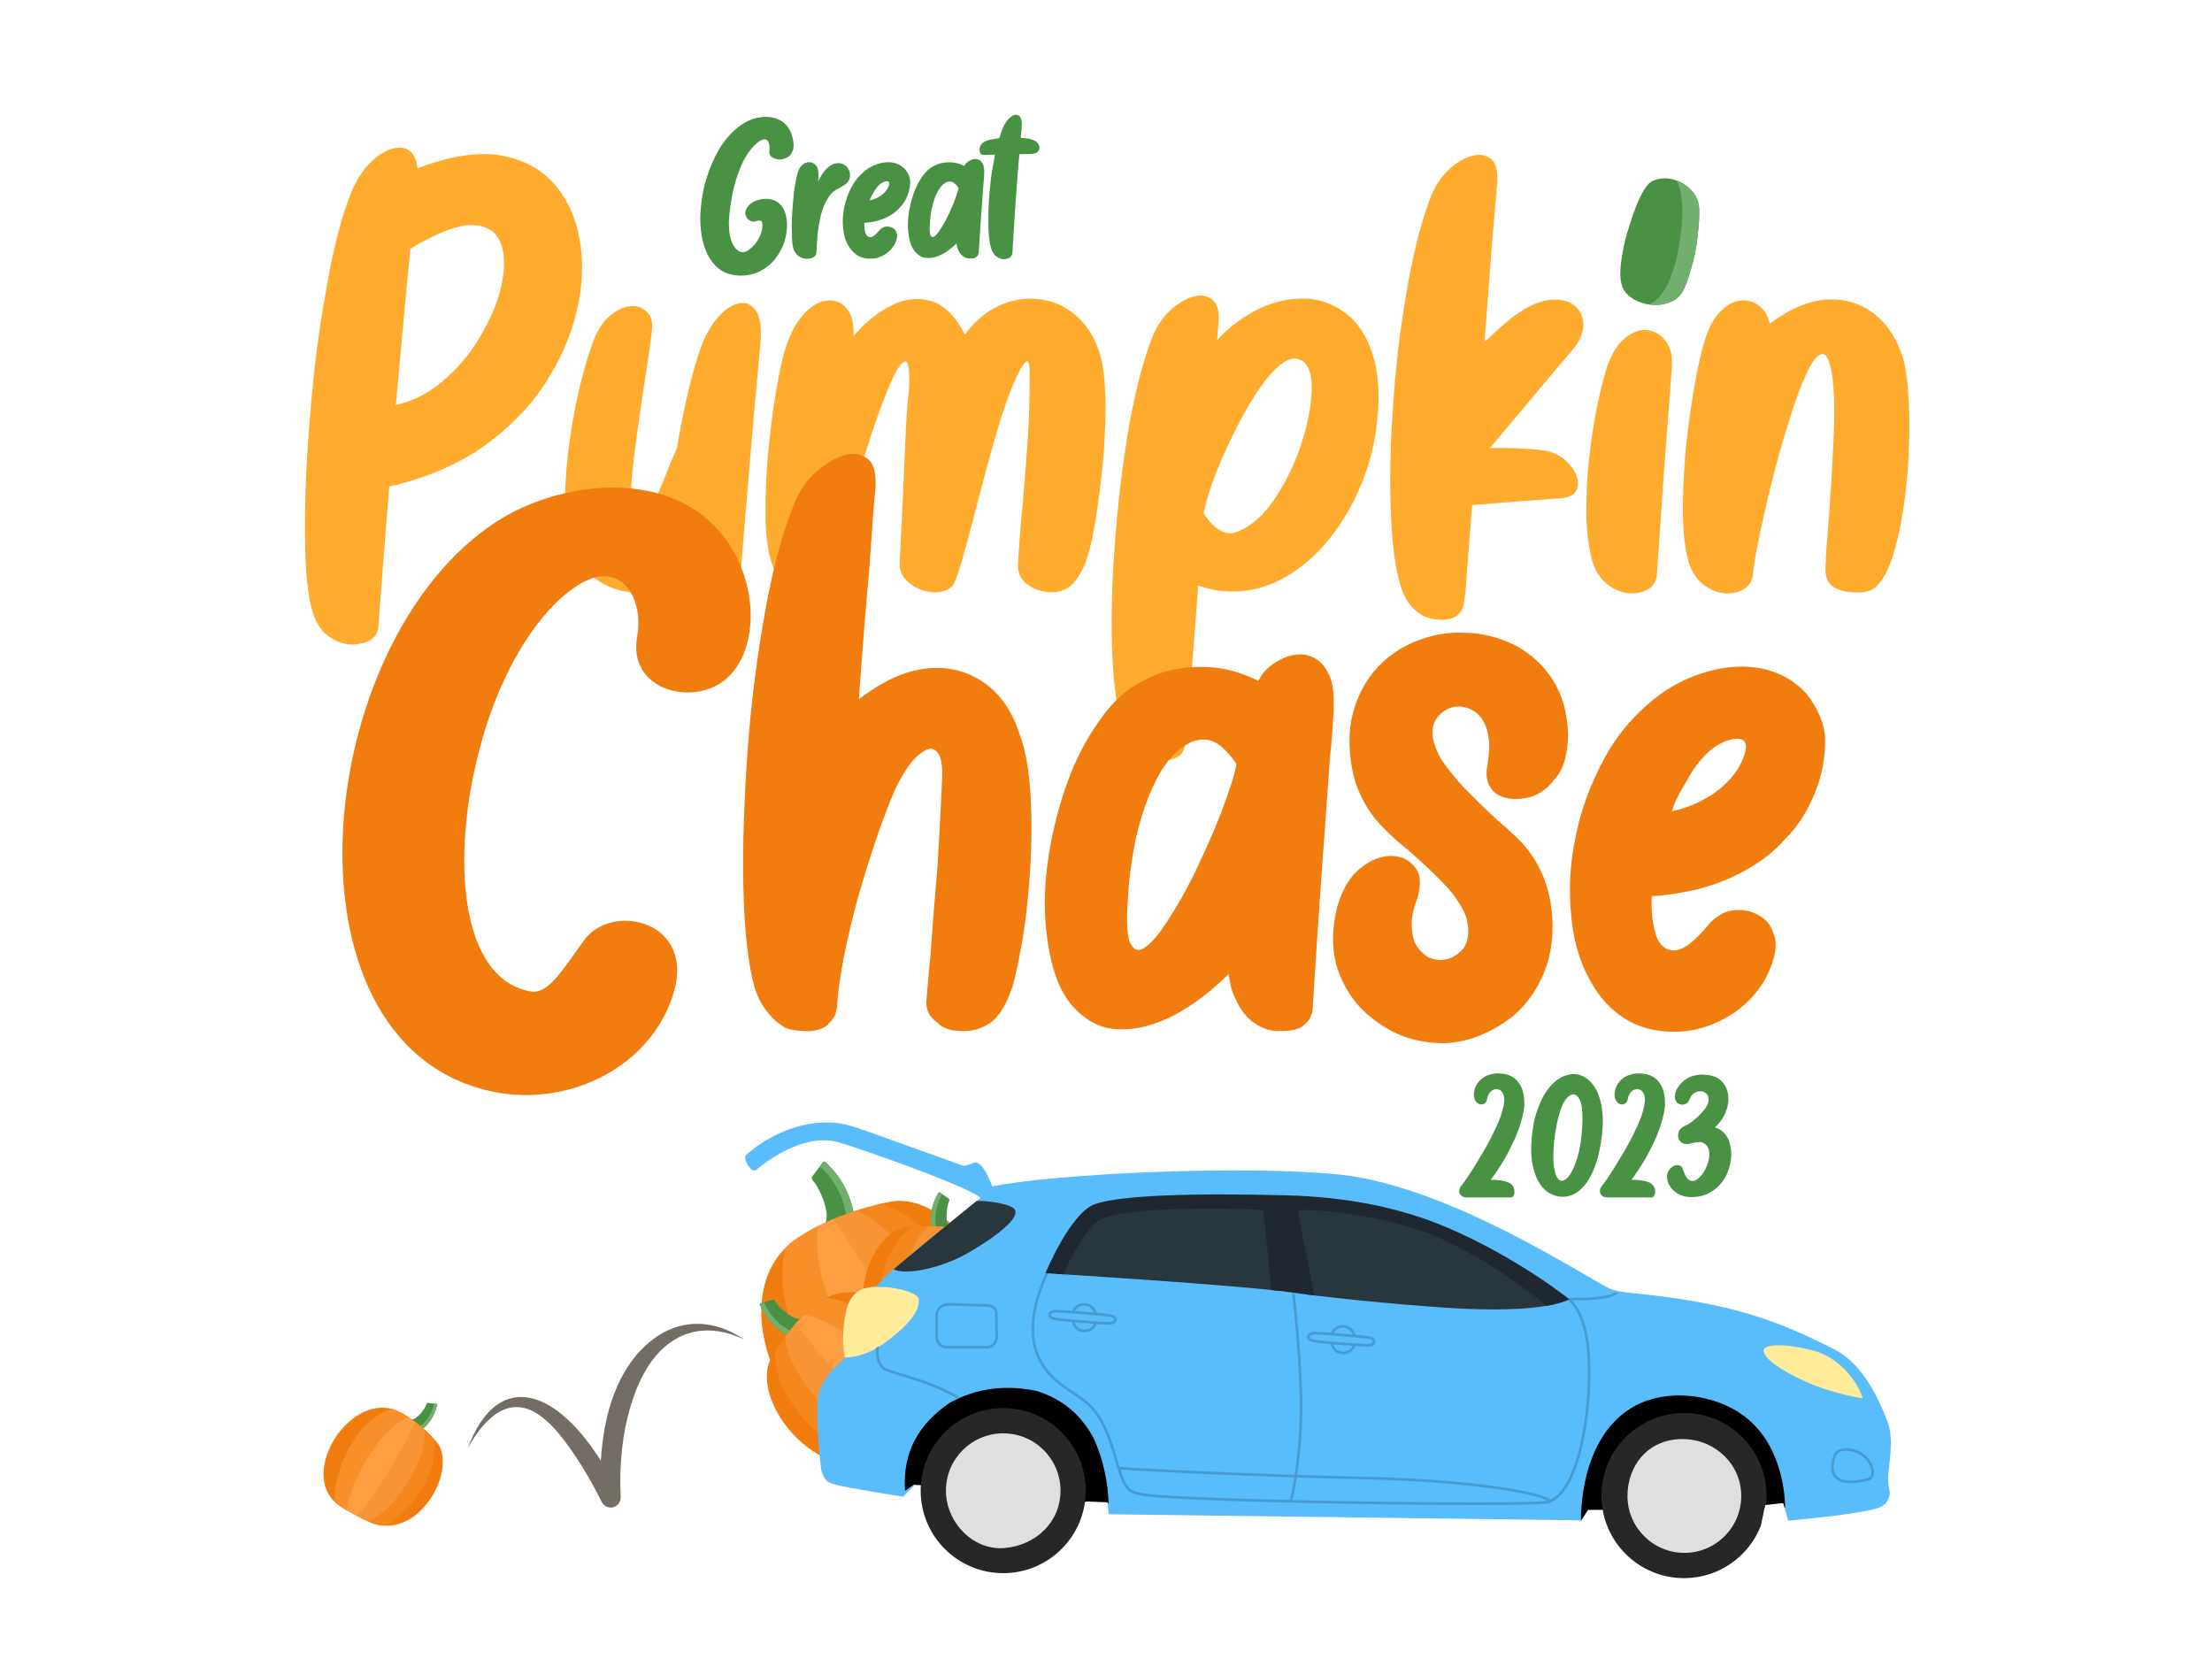 <?xml version="1.0" encoding="UTF-8" standalone="no"?>
<!DOCTYPE svg PUBLIC "-//W3C//DTD SVG 1.1//EN" "http://www.w3.org/Graphics/SVG/1.1/DTD/svg11.dtd">
<svg width="100%" height="100%" viewBox="0 0 2000 1500" version="1.1" xmlns="http://www.w3.org/2000/svg" xmlns:xlink="http://www.w3.org/1999/xlink" xml:space="preserve" xmlns:serif="http://www.serif.com/" style="fill-rule:evenodd;clip-rule:evenodd;stroke-linejoin:round;stroke-miterlimit:1.5;">
    <g transform="matrix(1.188,0,0,1.188,-206.57,-88.845)">
        <g id="Logo">
            <g id="Text" transform="matrix(1.559,0,0,1.559,-912.918,-254.837)">
                <g transform="matrix(1,0,0,1,149.945,64.207)">
                    <g transform="matrix(112.879,0,0,112.879,890,273.297)">
                        <path d="M0.157,0.075C0.19,0.076 0.221,0.07 0.248,0.057C0.274,0.044 0.297,0.026 0.315,0.003C0.333,-0.02 0.347,-0.045 0.356,-0.074C0.361,-0.09 0.365,-0.109 0.366,-0.129C0.368,-0.15 0.366,-0.169 0.361,-0.188C0.356,-0.208 0.347,-0.224 0.334,-0.236C0.32,-0.249 0.301,-0.256 0.277,-0.257C0.257,-0.257 0.239,-0.253 0.223,-0.245C0.206,-0.236 0.195,-0.224 0.188,-0.208C0.185,-0.199 0.185,-0.19 0.189,-0.182C0.192,-0.173 0.198,-0.167 0.206,-0.163C0.214,-0.158 0.223,-0.157 0.231,-0.16C0.243,-0.164 0.25,-0.164 0.255,-0.161C0.259,-0.158 0.261,-0.151 0.26,-0.14C0.26,-0.123 0.254,-0.104 0.243,-0.083C0.231,-0.063 0.217,-0.048 0.201,-0.036C0.185,-0.025 0.17,-0.023 0.157,-0.032C0.144,-0.04 0.133,-0.055 0.125,-0.077C0.118,-0.098 0.115,-0.125 0.115,-0.154C0.116,-0.183 0.12,-0.216 0.126,-0.253C0.132,-0.291 0.142,-0.329 0.155,-0.366C0.167,-0.403 0.184,-0.436 0.205,-0.464C0.214,-0.477 0.225,-0.488 0.235,-0.497C0.246,-0.506 0.255,-0.512 0.264,-0.514C0.273,-0.516 0.28,-0.513 0.285,-0.505C0.29,-0.497 0.292,-0.482 0.29,-0.461C0.289,-0.451 0.293,-0.443 0.302,-0.437C0.312,-0.431 0.322,-0.427 0.335,-0.427C0.348,-0.427 0.359,-0.431 0.371,-0.438C0.382,-0.445 0.389,-0.457 0.394,-0.473C0.397,-0.489 0.395,-0.511 0.386,-0.537C0.377,-0.563 0.361,-0.582 0.34,-0.595C0.318,-0.607 0.293,-0.613 0.264,-0.611C0.225,-0.608 0.189,-0.594 0.157,-0.568C0.124,-0.543 0.096,-0.51 0.072,-0.47C0.049,-0.43 0.03,-0.386 0.016,-0.338C0.002,-0.291 -0.005,-0.243 -0.008,-0.195C-0.01,-0.148 -0.006,-0.104 0.005,-0.064C0.016,-0.024 0.033,0.008 0.059,0.034C0.083,0.059 0.116,0.072 0.157,0.075Z" style="fill:rgb(73,145,67);fill-rule:nonzero;"/>
                    </g>
                    <g transform="matrix(112.879,0,0,112.879,934.534,273.297)">
                        <path d="M0.177,-0.409C0.165,-0.405 0.153,-0.397 0.141,-0.385C0.129,-0.373 0.118,-0.355 0.107,-0.333L0.108,-0.356C0.109,-0.378 0.105,-0.393 0.096,-0.403C0.086,-0.413 0.075,-0.417 0.062,-0.415C0.048,-0.413 0.037,-0.405 0.027,-0.391C0.02,-0.378 0.013,-0.356 0.008,-0.324C0.002,-0.292 -0.001,-0.257 -0.004,-0.219C-0.007,-0.181 -0.008,-0.146 -0.007,-0.113C-0.007,-0.081 -0.005,-0.058 -0.001,-0.043C0.003,-0.029 0.011,-0.018 0.021,-0.01C0.032,-0.002 0.042,0.001 0.054,0.002C0.066,0.003 0.076,0.001 0.084,-0.003C0.093,-0.007 0.098,-0.014 0.099,-0.023C0.1,-0.047 0.102,-0.074 0.104,-0.102C0.107,-0.13 0.112,-0.158 0.118,-0.185C0.125,-0.213 0.135,-0.237 0.148,-0.258C0.156,-0.272 0.165,-0.282 0.172,-0.288C0.179,-0.293 0.188,-0.299 0.197,-0.303C0.204,-0.307 0.211,-0.311 0.219,-0.316C0.232,-0.324 0.24,-0.334 0.243,-0.346C0.246,-0.358 0.245,-0.37 0.24,-0.381C0.235,-0.392 0.228,-0.401 0.216,-0.406C0.206,-0.412 0.192,-0.413 0.177,-0.409Z" style="fill:rgb(73,145,67);fill-rule:nonzero;"/>
                    </g>
                    <g transform="matrix(112.879,0,0,112.879,959.667,273.297)">
                        <path d="M0.188,-0.181C0.207,-0.191 0.223,-0.203 0.237,-0.219C0.252,-0.234 0.263,-0.252 0.271,-0.273C0.279,-0.292 0.282,-0.312 0.282,-0.331C0.282,-0.349 0.274,-0.367 0.261,-0.384C0.25,-0.396 0.238,-0.404 0.224,-0.409C0.205,-0.416 0.184,-0.417 0.162,-0.413C0.132,-0.407 0.107,-0.395 0.085,-0.377C0.063,-0.359 0.044,-0.337 0.03,-0.311C0.015,-0.283 0.003,-0.253 -0.003,-0.221C-0.01,-0.189 -0.011,-0.159 -0.008,-0.129C-0.006,-0.108 -0.001,-0.089 0.005,-0.074C0.012,-0.058 0.02,-0.044 0.029,-0.034C0.047,-0.013 0.069,-0.002 0.094,0.001C0.118,0.004 0.141,-0 0.163,-0.011C0.185,-0.022 0.202,-0.038 0.214,-0.059C0.223,-0.077 0.227,-0.091 0.225,-0.104C0.222,-0.116 0.217,-0.125 0.208,-0.13C0.199,-0.136 0.188,-0.138 0.178,-0.137C0.167,-0.136 0.158,-0.13 0.15,-0.122C0.133,-0.101 0.12,-0.091 0.109,-0.091C0.101,-0.091 0.094,-0.096 0.09,-0.105C0.085,-0.118 0.083,-0.134 0.084,-0.153C0.102,-0.154 0.119,-0.157 0.137,-0.161C0.155,-0.166 0.172,-0.172 0.188,-0.181ZM0.181,-0.333C0.19,-0.333 0.193,-0.328 0.191,-0.319C0.189,-0.311 0.185,-0.301 0.177,-0.291C0.167,-0.279 0.156,-0.27 0.144,-0.264C0.132,-0.257 0.12,-0.253 0.107,-0.25C0.11,-0.261 0.116,-0.272 0.124,-0.285C0.131,-0.298 0.139,-0.309 0.149,-0.318C0.159,-0.327 0.17,-0.332 0.181,-0.333Z" style="fill:rgb(73,145,67);fill-rule:nonzero;"/>
                    </g>
                    <g transform="matrix(112.879,0,0,112.879,991.745,273.297)">
                        <path d="M0.232,-0.399C0.216,-0.407 0.2,-0.412 0.184,-0.414C0.154,-0.417 0.126,-0.413 0.1,-0.399C0.082,-0.39 0.065,-0.375 0.05,-0.353C0.035,-0.332 0.022,-0.307 0.012,-0.278C0.002,-0.249 -0.005,-0.22 -0.009,-0.189C-0.013,-0.159 -0.013,-0.13 -0.009,-0.103C-0.004,-0.067 0.006,-0.042 0.021,-0.026C0.036,-0.01 0.053,-0.001 0.073,-0.001C0.094,-0 0.114,-0.006 0.136,-0.017C0.158,-0.029 0.178,-0.044 0.198,-0.064C0.199,-0.058 0.2,-0.053 0.201,-0.048C0.207,-0.03 0.215,-0.017 0.226,-0.009C0.237,-0.001 0.248,0.002 0.259,0.001C0.268,0.001 0.276,-0 0.282,-0.004C0.289,-0.009 0.293,-0.015 0.294,-0.023C0.3,-0.121 0.307,-0.217 0.314,-0.313C0.316,-0.33 0.317,-0.347 0.318,-0.363C0.319,-0.385 0.317,-0.401 0.31,-0.411C0.304,-0.422 0.295,-0.427 0.285,-0.429C0.275,-0.43 0.265,-0.428 0.255,-0.422C0.245,-0.417 0.237,-0.409 0.232,-0.399ZM0.083,-0.15C0.084,-0.171 0.087,-0.194 0.092,-0.219C0.098,-0.244 0.105,-0.266 0.116,-0.287C0.126,-0.307 0.139,-0.321 0.155,-0.329C0.165,-0.333 0.174,-0.333 0.182,-0.329C0.19,-0.325 0.199,-0.316 0.207,-0.304C0.205,-0.292 0.2,-0.277 0.193,-0.258C0.186,-0.238 0.177,-0.218 0.167,-0.196C0.157,-0.174 0.147,-0.155 0.136,-0.137C0.125,-0.119 0.116,-0.106 0.107,-0.098C0.098,-0.09 0.092,-0.089 0.087,-0.097C0.082,-0.104 0.081,-0.122 0.083,-0.15Z" style="fill:rgb(73,145,67);fill-rule:nonzero;"/>
                    </g>
                    <g transform="matrix(112.879,0,0,112.879,1029.78,273.297)">
                        <path d="M0.068,-0.577C0.06,-0.561 0.053,-0.542 0.046,-0.519C0.021,-0.516 0.001,-0.512 -0.012,-0.507C-0.023,-0.502 -0.03,-0.496 -0.034,-0.489C-0.038,-0.481 -0.04,-0.475 -0.039,-0.467C-0.039,-0.462 -0.037,-0.457 -0.035,-0.453C-0.032,-0.449 -0.028,-0.447 -0.023,-0.447L0.028,-0.448C0.019,-0.402 0.012,-0.364 0.009,-0.333C0.002,-0.275 -0.001,-0.221 -0.001,-0.169C-0.002,-0.117 0.002,-0.076 0.01,-0.046C0.016,-0.027 0.024,-0.014 0.035,-0.007C0.045,0.001 0.057,0.004 0.067,0.004C0.077,0.004 0.085,0.001 0.092,-0.003C0.098,-0.008 0.102,-0.015 0.103,-0.024C0.106,-0.076 0.109,-0.12 0.111,-0.157C0.115,-0.211 0.118,-0.259 0.121,-0.302C0.124,-0.344 0.128,-0.394 0.133,-0.45L0.184,-0.451C0.196,-0.451 0.206,-0.455 0.212,-0.46C0.218,-0.466 0.221,-0.473 0.22,-0.481C0.219,-0.49 0.214,-0.497 0.206,-0.504C0.197,-0.511 0.184,-0.516 0.167,-0.518C0.158,-0.519 0.149,-0.52 0.139,-0.521L0.143,-0.568C0.145,-0.591 0.142,-0.607 0.134,-0.614C0.125,-0.622 0.115,-0.623 0.103,-0.616C0.091,-0.609 0.079,-0.596 0.068,-0.577Z" style="fill:rgb(73,145,67);fill-rule:nonzero;"/>
                    </g>
                </g>
                <g transform="matrix(2.332,0,0,2.332,-1446.99,-1234.56)">
                    <g transform="matrix(36.463,0,0,36.463,1226.25,868)">
                        <path d="M0.232,-0.632C0.199,-0.639 0.167,-0.639 0.138,-0.63C0.113,-0.623 0.093,-0.61 0.078,-0.593C0.063,-0.576 0.053,-0.557 0.049,-0.535C0.045,-0.514 0.047,-0.498 0.053,-0.486C0.059,-0.474 0.066,-0.466 0.077,-0.461C0.086,-0.458 0.096,-0.458 0.105,-0.462C0.114,-0.466 0.12,-0.475 0.123,-0.488C0.126,-0.509 0.134,-0.524 0.145,-0.534C0.156,-0.543 0.168,-0.548 0.181,-0.547C0.193,-0.545 0.204,-0.539 0.211,-0.527C0.22,-0.514 0.223,-0.497 0.221,-0.473C0.217,-0.439 0.206,-0.4 0.187,-0.355C0.167,-0.31 0.144,-0.263 0.118,-0.216C0.091,-0.169 0.065,-0.126 0.04,-0.086C0.015,-0.047 -0.005,-0.017 -0.021,0.004C-0.031,0.014 -0.036,0.024 -0.037,0.035C-0.038,0.046 -0.035,0.055 -0.027,0.063C-0.02,0.071 -0.008,0.075 0.007,0.075C0.091,0.075 0.175,0.075 0.261,0.075C0.267,0.075 0.271,0.072 0.274,0.066C0.278,0.06 0.28,0.053 0.28,0.045C0.281,0.035 0.279,0.025 0.274,0.015C0.27,0.005 0.261,-0.003 0.248,-0.01C0.223,-0.021 0.188,-0.027 0.144,-0.026C0.169,-0.059 0.194,-0.097 0.22,-0.14C0.245,-0.184 0.268,-0.229 0.289,-0.277C0.309,-0.325 0.323,-0.373 0.333,-0.42C0.336,-0.441 0.338,-0.462 0.336,-0.484C0.335,-0.506 0.331,-0.527 0.324,-0.548C0.316,-0.568 0.305,-0.585 0.29,-0.601C0.275,-0.615 0.256,-0.626 0.232,-0.632Z" style="fill:rgb(73,145,67);fill-rule:nonzero;"/>
                    </g>
                    <g transform="matrix(36.463,0,0,36.463,1240.65,868)">
                        <path d="M0.381,-0.236C0.393,-0.311 0.396,-0.375 0.388,-0.428C0.381,-0.482 0.367,-0.525 0.346,-0.558C0.325,-0.59 0.3,-0.612 0.271,-0.624C0.243,-0.635 0.213,-0.636 0.182,-0.626C0.15,-0.616 0.12,-0.596 0.092,-0.564C0.064,-0.533 0.04,-0.491 0.021,-0.438C0,-0.386 -0.012,-0.322 -0.017,-0.248C-0.02,-0.21 -0.019,-0.173 -0.015,-0.138C-0.01,-0.102 -0.001,-0.069 0.011,-0.041C0.023,-0.011 0.04,0.013 0.061,0.032C0.081,0.051 0.106,0.063 0.136,0.069C0.177,0.076 0.213,0.067 0.247,0.044C0.279,0.021 0.307,-0.014 0.33,-0.062C0.353,-0.11 0.37,-0.168 0.381,-0.236ZM0.152,-0.021C0.139,-0.024 0.129,-0.036 0.122,-0.057C0.115,-0.078 0.11,-0.104 0.109,-0.136C0.108,-0.168 0.109,-0.203 0.112,-0.241C0.116,-0.278 0.122,-0.314 0.129,-0.35C0.137,-0.386 0.146,-0.418 0.157,-0.446C0.17,-0.478 0.186,-0.499 0.202,-0.509C0.218,-0.52 0.233,-0.519 0.246,-0.506C0.26,-0.494 0.269,-0.47 0.273,-0.433C0.278,-0.391 0.276,-0.333 0.268,-0.26C0.261,-0.208 0.251,-0.164 0.238,-0.128C0.225,-0.091 0.211,-0.064 0.196,-0.045C0.181,-0.027 0.166,-0.019 0.152,-0.021Z" style="fill:rgb(73,145,67);fill-rule:nonzero;"/>
                    </g>
                    <g transform="matrix(36.463,0,0,36.463,1255.7,868)">
                        <path d="M0.232,-0.632C0.199,-0.639 0.167,-0.639 0.138,-0.63C0.113,-0.623 0.093,-0.61 0.078,-0.593C0.063,-0.576 0.053,-0.557 0.049,-0.535C0.045,-0.514 0.047,-0.498 0.053,-0.486C0.059,-0.474 0.066,-0.466 0.077,-0.461C0.086,-0.458 0.096,-0.458 0.105,-0.462C0.114,-0.466 0.12,-0.475 0.123,-0.488C0.126,-0.509 0.134,-0.524 0.145,-0.534C0.156,-0.543 0.168,-0.548 0.181,-0.547C0.193,-0.545 0.204,-0.539 0.211,-0.527C0.22,-0.514 0.223,-0.497 0.221,-0.473C0.217,-0.439 0.206,-0.4 0.187,-0.355C0.167,-0.31 0.144,-0.263 0.118,-0.216C0.091,-0.169 0.065,-0.126 0.04,-0.086C0.015,-0.047 -0.005,-0.017 -0.021,0.004C-0.031,0.014 -0.036,0.024 -0.037,0.035C-0.038,0.046 -0.035,0.055 -0.027,0.063C-0.02,0.071 -0.008,0.075 0.007,0.075C0.091,0.075 0.175,0.075 0.261,0.075C0.267,0.075 0.271,0.072 0.274,0.066C0.278,0.06 0.28,0.053 0.28,0.045C0.281,0.035 0.279,0.025 0.274,0.015C0.27,0.005 0.261,-0.003 0.248,-0.01C0.223,-0.021 0.188,-0.027 0.144,-0.026C0.169,-0.059 0.194,-0.097 0.22,-0.14C0.245,-0.184 0.268,-0.229 0.289,-0.277C0.309,-0.325 0.323,-0.373 0.333,-0.42C0.336,-0.441 0.338,-0.462 0.336,-0.484C0.335,-0.506 0.331,-0.527 0.324,-0.548C0.316,-0.568 0.305,-0.585 0.29,-0.601C0.275,-0.615 0.256,-0.626 0.232,-0.632Z" style="fill:rgb(73,145,67);fill-rule:nonzero;"/>
                    </g>
                    <g transform="matrix(36.463,0,0,36.463,1269.05,868)">
                        <path d="M0.114,0.073C0.155,0.074 0.192,0.066 0.223,0.05C0.254,0.034 0.28,0.012 0.3,-0.016C0.321,-0.044 0.335,-0.075 0.343,-0.109C0.348,-0.128 0.35,-0.149 0.351,-0.171C0.351,-0.193 0.348,-0.215 0.342,-0.236C0.337,-0.257 0.327,-0.276 0.313,-0.292C0.299,-0.308 0.28,-0.32 0.256,-0.327C0.278,-0.346 0.295,-0.367 0.308,-0.391C0.321,-0.416 0.33,-0.44 0.333,-0.466C0.336,-0.491 0.335,-0.515 0.328,-0.538C0.32,-0.564 0.305,-0.586 0.282,-0.604C0.259,-0.621 0.228,-0.629 0.189,-0.63C0.173,-0.631 0.157,-0.629 0.141,-0.625C0.125,-0.622 0.11,-0.616 0.096,-0.607C0.074,-0.593 0.057,-0.576 0.045,-0.557C0.033,-0.538 0.027,-0.519 0.027,-0.501C0.028,-0.484 0.035,-0.471 0.049,-0.462C0.061,-0.457 0.072,-0.456 0.084,-0.46C0.097,-0.464 0.106,-0.473 0.111,-0.487C0.118,-0.504 0.126,-0.516 0.138,-0.524C0.15,-0.531 0.162,-0.535 0.175,-0.534C0.188,-0.534 0.198,-0.53 0.207,-0.522C0.216,-0.514 0.221,-0.503 0.221,-0.489C0.222,-0.475 0.216,-0.458 0.204,-0.439C0.187,-0.416 0.167,-0.394 0.144,-0.375C0.121,-0.355 0.101,-0.342 0.083,-0.335C0.068,-0.328 0.057,-0.318 0.051,-0.306C0.046,-0.294 0.044,-0.281 0.047,-0.269C0.05,-0.256 0.057,-0.247 0.067,-0.239C0.078,-0.232 0.091,-0.229 0.107,-0.232C0.11,-0.233 0.114,-0.234 0.118,-0.235C0.129,-0.238 0.141,-0.24 0.155,-0.242C0.169,-0.244 0.182,-0.243 0.192,-0.237C0.202,-0.232 0.21,-0.225 0.215,-0.215C0.221,-0.205 0.224,-0.194 0.225,-0.183C0.226,-0.168 0.225,-0.154 0.221,-0.139C0.218,-0.124 0.212,-0.108 0.206,-0.094C0.197,-0.076 0.188,-0.061 0.176,-0.048C0.165,-0.035 0.153,-0.026 0.141,-0.021C0.128,-0.017 0.117,-0.02 0.105,-0.028C0.094,-0.037 0.084,-0.055 0.075,-0.081C0.074,-0.085 0.072,-0.09 0.07,-0.095C0.067,-0.099 0.064,-0.103 0.061,-0.105C0.052,-0.111 0.041,-0.112 0.029,-0.109C0.018,-0.105 0.007,-0.098 -0.002,-0.087C-0.011,-0.077 -0.016,-0.064 -0.018,-0.049C-0.018,-0.027 -0.013,-0.007 -0.001,0.011C0.011,0.029 0.026,0.044 0.047,0.055C0.067,0.066 0.089,0.072 0.114,0.073Z" style="fill:rgb(73,145,67);fill-rule:nonzero;"/>
                    </g>
                </g>
                <g transform="matrix(1.914,0,0,1.914,-507.249,-303.865)">
                    <path d="M719.409,433.603C721.164,433.515 722.568,433.164 723.709,432.462C724.937,431.672 725.639,430.619 725.727,429.127C726.693,416.577 727.57,404.642 728.536,393.321C737.75,391.215 745.648,387.88 752.23,383.317C758.812,378.666 764.166,373.312 768.115,367.257C772.152,361.114 774.872,354.883 776.364,348.477C777.856,342.07 778.119,335.927 777.066,330.311C776.101,324.606 773.819,319.78 770.396,315.918C766.974,312.145 762.41,309.775 756.618,308.81C750.826,307.932 743.893,309.073 735.732,312.145C735.381,309.073 734.152,307.406 732.046,306.967C730.027,306.616 727.658,307.406 725.113,309.424C722.656,311.355 720.549,314.251 718.882,318.112C716.337,324.431 714.231,332.68 712.476,342.86C710.633,353.04 709.229,363.747 708.351,374.98C707.386,386.125 706.947,396.305 707.035,405.432C707.035,414.647 707.737,421.316 709.053,425.617C710.106,428.6 711.598,430.707 713.529,431.847C715.459,433.076 717.39,433.69 719.409,433.603ZM733.889,332.68C740.471,328.731 745.561,326.713 749.247,326.625C752.932,326.625 755.39,327.941 756.706,330.662C757.935,333.382 758.11,336.893 757.32,341.105C756.531,345.317 754.863,349.618 752.318,354.005C749.861,358.481 746.702,362.43 742.928,365.765C739.154,369.188 734.942,371.469 730.203,372.523C731.344,359.71 732.572,346.37 733.889,332.68Z" style="fill:rgb(255,171,45);fill-rule:nonzero;"/>
                    <path d="M791.02,420.263C793.477,420.263 795.759,419.649 797.865,418.508C800.059,417.279 801.99,415.261 803.569,412.453C804.271,414.734 805.412,416.665 806.904,418.245C808.396,419.824 809.976,420.878 811.555,421.404C813.223,422.018 814.715,421.843 815.943,420.965C817.172,420.088 817.874,418.245 818.137,415.612C819.629,396.919 821.296,377.086 823.227,356.287C823.49,352.777 823.139,350.144 822.086,348.564C821.033,346.985 819.717,346.283 817.962,346.546C816.294,346.809 814.451,347.862 812.696,349.793C810.853,351.724 809.273,354.444 807.957,357.955C805.675,364.537 803.657,373.049 801.902,383.492C801.463,384.37 800.849,385.95 799.883,388.231C798.918,390.689 797.865,393.321 796.724,396.042C795.495,398.762 794.355,401.044 793.301,402.712C792.248,404.467 791.371,405.081 790.756,404.467C790.054,403.94 789.791,401.571 789.967,397.358C790.142,392.97 790.669,387.793 791.458,381.737C792.248,375.77 793.126,370.065 793.916,364.8C794.881,358.832 795.408,354.795 795.583,352.865C795.671,350.934 795.144,349.53 794.003,348.564C792.95,347.599 791.546,347.16 789.879,347.336C788.211,347.511 786.544,348.301 784.877,349.705C783.121,351.109 781.717,353.303 780.576,356.199C778.821,360.938 777.329,366.467 776.013,372.786C774.784,379.104 773.907,385.335 773.556,391.391C773.117,397.534 773.292,402.536 774.17,406.573C775.311,410.785 777.505,414.12 780.752,416.577C783.999,419.035 787.422,420.263 791.02,420.263Z" style="fill:rgb(255,171,45);fill-rule:nonzero;"/>
                    <path d="M846.922,354.971L846.922,354.883C847.097,351.724 846.483,349.354 845.079,347.775C843.675,346.195 841.92,345.581 839.814,345.932C837.62,346.283 835.513,347.687 833.495,350.232C831.389,352.777 829.809,356.638 828.58,361.728C827.264,367.784 826.211,374.541 825.421,382.088C824.631,389.636 824.368,396.568 824.543,402.887L824.543,403.063C824.719,406.748 825.158,409.82 825.86,412.189C826.65,414.91 827.966,416.928 829.633,418.245C831.389,419.561 833.144,420.351 835.075,420.527C837.005,420.702 838.673,420.351 839.989,419.561C841.393,418.684 842.183,417.455 842.359,415.875C842.534,413.506 843.148,410.171 844.114,405.783C845.167,401.395 846.483,396.568 847.975,391.391C849.467,386.213 851.047,381.298 852.626,376.647C854.294,371.908 855.786,368.135 857.102,365.326C858.506,362.518 859.559,361.202 860.349,361.465C861.051,361.816 861.314,364.273 861.051,369.012C860.876,370.329 860.612,373.137 860.349,377.525C860.174,381.825 859.91,387.091 859.647,393.321C859.384,399.552 859.033,406.134 858.682,413.067C858.682,414.998 859.559,416.665 861.227,417.982C862.806,419.298 864.737,420 866.843,420.263C868.949,420.439 870.705,420 872.109,418.771C872.723,418.069 873.513,415.875 874.566,412.277C875.619,408.679 876.76,404.379 878.076,399.289C879.831,392.532 881.587,385.862 883.517,379.28C885.448,372.698 887.379,367.52 889.222,363.922C890.275,361.992 890.977,361.202 891.328,361.377C891.679,361.553 891.854,362.518 891.854,364.185C891.854,369.89 891.767,375.419 891.416,380.684C891.065,385.95 890.626,391.303 890.187,396.568C889.66,401.922 889.222,407.451 888.871,413.243C888.783,415.524 889.748,417.279 891.591,418.508C893.434,419.737 895.54,420.351 897.91,420.263C900.191,420.176 902.034,419.21 903.351,417.543C904.755,415.788 905.808,413.769 906.51,411.487C907.212,409.206 907.739,407.099 908.09,405.169C908.792,401.483 909.406,397.183 910.02,392.181C910.635,387.178 910.986,382.176 911.161,376.998C911.337,371.82 911.161,367.169 910.547,362.869C910.02,359.798 909.055,356.902 907.475,354.269C905.984,351.724 903.965,349.618 901.42,348.038C898.963,346.37 895.979,345.581 892.644,345.405C889.397,345.317 886.326,346.019 883.254,347.599C880.27,349.091 877.637,351.46 875.356,354.532C872.899,349.793 870.002,346.985 866.755,346.019C863.421,345.054 859.998,345.405 856.575,347.16C853.065,348.915 849.818,351.548 846.922,354.971Z" style="fill:rgb(255,171,45);fill-rule:nonzero;"/>
                    <path d="M929.415,462.387C930.468,461.861 931.083,460.983 931.346,459.842C931.697,458.702 931.872,457.385 931.96,455.718C932.662,447.381 933.628,435.007 934.856,418.596C936.699,419.21 938.454,419.649 940.297,419.912C945.65,420.527 950.74,419.649 955.479,417.279C959.78,415.086 963.729,412.014 967.151,408.065C970.574,404.028 973.47,399.464 975.752,394.374C978.033,389.197 979.525,384.019 980.227,378.753C981.193,371.82 981.017,365.941 979.789,361.202C978.56,356.463 976.541,352.865 973.821,350.232C970.311,347.16 966.537,345.581 962.5,345.405C958.375,345.23 954.339,346.107 950.389,347.95C946.528,349.881 943.105,352.338 940.209,355.41L939.683,356.024L940.034,351.636C940.297,348.652 939.771,346.722 938.454,345.668C937.226,344.615 935.646,344.352 933.628,344.879C931.697,345.405 929.766,346.546 927.835,348.301C925.905,350.056 924.413,352.25 923.272,354.883C920.99,360.587 919.06,367.871 917.392,376.91C915.813,385.862 914.584,395.34 913.794,405.344C912.916,415.261 912.653,424.651 912.829,433.339C913.092,442.115 913.882,449.048 915.286,454.226C915.9,456.42 916.778,458.087 917.919,459.404C918.972,460.72 920.113,461.685 921.429,462.3C922.57,462.826 923.974,463.177 925.466,463.177C926.958,463.265 928.274,463.002 929.415,462.387ZM961.798,361.553C963.378,363.045 964.08,365.853 963.729,370.065C963.465,374.014 962.5,378.402 960.92,383.141C959.253,387.968 957.147,392.268 954.514,396.217C951.881,400.254 948.898,402.975 945.563,404.554C943.808,405.432 942.14,405.432 940.648,404.642C939.156,403.852 937.664,402.361 936.26,400.167C936.611,398.06 937.401,395.252 938.718,391.654C940.034,388.056 941.701,384.282 943.632,380.333C945.563,376.296 947.581,372.698 949.775,369.363C951.969,366.028 954.075,363.571 956.181,361.992C958.288,360.412 960.131,360.236 961.798,361.553Z" style="fill:rgb(255,171,45);fill-rule:nonzero;"/>
                    <path d="M994.356,318.99C992.075,324.694 990.144,331.978 988.477,340.929C986.809,349.969 985.581,359.447 984.791,369.363C984.001,379.368 983.65,388.758 983.913,397.446C984.089,406.134 984.879,413.155 986.37,418.333C986.985,420.439 987.862,422.194 988.915,423.51C989.969,424.827 991.197,425.792 992.426,426.406C993.654,426.933 994.971,427.196 996.463,427.284C997.955,427.372 999.359,427.108 1000.5,426.494C1001.47,425.88 1002.08,425.09 1002.43,423.949C1002.69,422.808 1002.87,421.404 1003.05,419.824C1003.4,414.647 1004.01,407.451 1004.71,398.06C1012.26,397.446 1019.81,396.832 1027.44,396.305C1029.46,396.13 1030.69,395.428 1031.3,394.374C1031.83,393.234 1031.83,391.917 1031.3,390.513C1030.78,389.109 1029.81,387.793 1028.41,386.564C1027.09,385.335 1025.42,384.633 1023.49,384.194C1019.89,383.668 1015.15,383.405 1009.27,383.492C1015.51,376.121 1022.53,367.608 1030.6,358.13C1032.36,355.848 1033.23,353.742 1033.06,351.636C1032.97,349.618 1032.01,347.95 1030.34,346.809C1028.67,345.668 1026.39,345.405 1023.58,345.844C1020.77,346.37 1017.61,348.038 1014.01,350.934C1012,352.601 1009.98,354.444 1007.87,356.463C1008.57,346.897 1009.27,338.472 1009.8,331.188C1010.42,323.817 1010.86,318.639 1011.12,315.743C1011.29,312.759 1010.77,310.74 1009.54,309.775C1008.22,308.722 1006.64,308.459 1004.71,308.985C1002.69,309.512 1000.76,310.653 998.832,312.408C996.989,314.163 995.41,316.357 994.356,318.99Z" style="fill:rgb(255,171,45);fill-rule:nonzero;"/>
                    <path d="M1038.5,364.8C1037.18,369.627 1036.04,374.98 1035.25,380.772C1034.37,386.652 1033.94,392.444 1033.85,397.973C1033.76,403.589 1034.29,408.328 1035.34,412.189C1036.13,414.91 1037.45,416.928 1039.2,418.245C1040.87,419.561 1042.71,420.351 1044.55,420.527C1046.49,420.702 1048.15,420.351 1049.56,419.561C1050.96,418.684 1051.66,417.455 1051.84,415.875C1052.54,405.608 1053.15,396.656 1053.68,388.933C1054.3,381.298 1054.91,372.523 1055.7,362.43C1055.79,359.798 1055.26,357.604 1053.94,356.024C1052.63,354.357 1051.05,353.567 1049.03,353.391C1047.1,353.303 1045.08,354.181 1043.15,355.936C1041.22,357.779 1039.64,360.675 1038.5,364.8Z" style="fill:rgb(255,171,45);fill-rule:nonzero;"/>
                    <path d="M1107.21,419.298C1109.41,417.631 1111.16,414.296 1112.57,409.206C1113.97,404.203 1114.94,398.411 1115.55,392.005C1116.17,385.599 1116.34,379.456 1116.17,373.663C1115.99,367.959 1115.46,363.483 1114.59,360.412C1112.92,355.322 1110.29,351.46 1106.78,348.915C1103.27,346.37 1099.23,345.317 1094.66,345.668C1090.1,346.107 1085.45,348.126 1080.62,351.812C1080.18,349.705 1079.22,348.213 1077.82,347.16C1076.41,346.107 1074.83,345.668 1072.99,345.932C1071.23,346.107 1069.48,347.16 1067.72,349.003C1066.06,350.758 1064.74,353.567 1063.69,357.253C1062.37,362.079 1061.23,368.135 1060.26,375.155C1059.21,382.264 1058.68,389.197 1058.51,396.042C1058.33,402.799 1058.77,408.24 1059.82,412.189C1060.61,414.91 1061.93,416.928 1063.6,418.245C1065.35,419.561 1067.11,420.351 1069.04,420.527C1070.97,420.702 1072.64,420.351 1073.95,419.561C1075.36,418.684 1076.15,417.455 1076.32,415.875C1076.5,414.032 1076.94,410.961 1077.82,406.748C1078.69,402.536 1079.75,397.797 1081.06,392.532C1082.38,387.266 1083.78,382.176 1085.36,377.174C1086.85,372.259 1088.35,368.135 1089.84,364.888C1091.33,361.553 1092.65,359.798 1093.88,359.534C1095.02,359.271 1095.98,361.114 1096.6,365.239C1097.12,369.275 1097.21,374.98 1096.86,382.176C1096.51,389.46 1096.07,396.568 1095.54,403.414C1095.19,407.538 1094.93,411.136 1094.84,413.945C1094.75,416.314 1095.45,417.982 1096.77,418.859C1098.09,419.737 1099.67,420.176 1101.42,420.263C1104.06,420.527 1105.99,420.176 1107.21,419.298Z" style="fill:rgb(255,171,45);fill-rule:nonzero;"/>
                </g>
                <g transform="matrix(2.377,0,0,2.377,-818.783,-284.052)">
                    <g transform="matrix(179.73,0,0,179.73,708,420)">
                        <path d="M0.431,-0.57C0.369,-0.642 0.249,-0.627 0.178,-0.582C-0.038,-0.444 -0.08,0.029 0.181,0.072C0.269,0.086 0.361,0.035 0.381,-0.051C0.397,-0.127 0.306,-0.145 0.276,-0.102C0.251,-0.067 0.235,-0.041 0.216,-0.044C0.134,-0.058 0.125,-0.197 0.156,-0.317C0.179,-0.409 0.226,-0.484 0.274,-0.511C0.321,-0.537 0.345,-0.491 0.337,-0.449C0.328,-0.396 0.383,-0.375 0.422,-0.391C0.477,-0.413 0.483,-0.51 0.431,-0.57Z" style="fill:rgb(242,125,15);fill-rule:nonzero;"/>
                    </g>
                    <g transform="matrix(179.73,0,0,179.73,790.581,420)">
                        <path d="M0.208,-0.032C0.208,-0.022 0.212,-0.015 0.22,-0.009C0.227,-0.002 0.236,0.001 0.247,0.001C0.259,0.002 0.27,-0.001 0.281,-0.008C0.292,-0.016 0.3,-0.03 0.307,-0.051C0.313,-0.074 0.319,-0.104 0.323,-0.14C0.327,-0.177 0.329,-0.213 0.328,-0.25C0.327,-0.287 0.323,-0.317 0.314,-0.34C0.305,-0.367 0.291,-0.386 0.271,-0.399C0.252,-0.411 0.231,-0.416 0.207,-0.413C0.182,-0.41 0.157,-0.398 0.131,-0.378C0.135,-0.434 0.139,-0.484 0.143,-0.528C0.146,-0.571 0.148,-0.602 0.15,-0.619C0.151,-0.636 0.148,-0.647 0.142,-0.652C0.134,-0.658 0.125,-0.66 0.115,-0.657C0.104,-0.654 0.093,-0.647 0.082,-0.638C0.071,-0.628 0.063,-0.616 0.057,-0.601C0.044,-0.569 0.033,-0.529 0.024,-0.479C0.015,-0.429 0.008,-0.376 0.004,-0.321C-0,-0.265 -0.002,-0.213 -0.001,-0.165C0,-0.116 0.004,-0.077 0.012,-0.048C0.016,-0.036 0.021,-0.027 0.027,-0.02C0.033,-0.012 0.04,-0.007 0.046,-0.003C0.053,-0 0.061,0.001 0.069,0.001C0.077,0.002 0.085,0 0.091,-0.003C0.093,-0.004 0.095,-0.005 0.096,-0.007C0.102,-0.012 0.105,-0.018 0.106,-0.026C0.108,-0.059 0.116,-0.099 0.129,-0.148C0.143,-0.197 0.157,-0.239 0.172,-0.274C0.177,-0.285 0.182,-0.293 0.188,-0.302C0.194,-0.31 0.2,-0.316 0.206,-0.319C0.212,-0.323 0.217,-0.322 0.221,-0.317C0.225,-0.312 0.227,-0.302 0.226,-0.285C0.225,-0.258 0.223,-0.227 0.221,-0.189C0.218,-0.152 0.215,-0.118 0.213,-0.087C0.21,-0.059 0.209,-0.041 0.208,-0.032Z" style="fill:rgb(242,125,15);fill-rule:nonzero;"/>
                    </g>
                    <g transform="matrix(179.73,0,0,179.73,854.469,420)">
                        <path d="M0.232,-0.399C0.216,-0.407 0.2,-0.412 0.184,-0.414C0.154,-0.417 0.126,-0.413 0.1,-0.399C0.082,-0.39 0.065,-0.375 0.05,-0.353C0.035,-0.332 0.022,-0.307 0.012,-0.278C0.002,-0.249 -0.005,-0.22 -0.009,-0.189C-0.013,-0.159 -0.013,-0.13 -0.009,-0.103C-0.004,-0.067 0.006,-0.042 0.021,-0.026C0.036,-0.01 0.053,-0.001 0.073,-0.001C0.094,-0 0.114,-0.006 0.136,-0.017C0.158,-0.029 0.178,-0.044 0.198,-0.064C0.199,-0.058 0.2,-0.053 0.201,-0.048C0.207,-0.03 0.215,-0.017 0.226,-0.009C0.237,-0.001 0.248,0.002 0.259,0.001C0.268,0.001 0.276,-0 0.282,-0.004C0.289,-0.009 0.293,-0.015 0.294,-0.023C0.3,-0.121 0.307,-0.217 0.314,-0.313C0.316,-0.33 0.317,-0.347 0.318,-0.363C0.319,-0.385 0.317,-0.401 0.31,-0.411C0.304,-0.422 0.295,-0.427 0.285,-0.429C0.275,-0.43 0.265,-0.428 0.255,-0.422C0.245,-0.417 0.237,-0.409 0.232,-0.399ZM0.083,-0.15C0.084,-0.171 0.087,-0.194 0.092,-0.219C0.098,-0.244 0.105,-0.266 0.116,-0.287C0.126,-0.307 0.139,-0.321 0.155,-0.329C0.165,-0.333 0.174,-0.333 0.182,-0.329C0.19,-0.325 0.199,-0.316 0.207,-0.304C0.205,-0.292 0.2,-0.277 0.193,-0.258C0.186,-0.238 0.177,-0.218 0.167,-0.196C0.157,-0.174 0.147,-0.155 0.136,-0.137C0.125,-0.119 0.116,-0.106 0.107,-0.098C0.098,-0.09 0.092,-0.089 0.087,-0.097C0.082,-0.104 0.081,-0.122 0.083,-0.15Z" style="fill:rgb(242,125,15);fill-rule:nonzero;"/>
                    </g>
                    <g transform="matrix(179.73,0,0,179.73,915.023,420)">
                        <path d="M-0.015,-0.14C-0.022,-0.11 -0.021,-0.084 -0.011,-0.061C-0.001,-0.037 0.015,-0.019 0.037,-0.005C0.058,0.009 0.082,0.015 0.108,0.015C0.134,0.014 0.16,0.004 0.185,-0.015C0.204,-0.031 0.217,-0.051 0.225,-0.075C0.232,-0.098 0.233,-0.122 0.229,-0.146C0.225,-0.17 0.215,-0.192 0.199,-0.211C0.191,-0.22 0.181,-0.229 0.167,-0.241C0.155,-0.252 0.143,-0.264 0.131,-0.276C0.119,-0.289 0.109,-0.301 0.102,-0.313C0.094,-0.329 0.092,-0.341 0.096,-0.351C0.1,-0.36 0.107,-0.366 0.117,-0.369C0.126,-0.371 0.136,-0.369 0.145,-0.362C0.153,-0.355 0.158,-0.344 0.159,-0.326C0.159,-0.318 0.158,-0.309 0.156,-0.297C0.155,-0.285 0.159,-0.276 0.167,-0.27C0.176,-0.264 0.187,-0.263 0.2,-0.265C0.213,-0.267 0.224,-0.274 0.234,-0.287C0.244,-0.298 0.249,-0.316 0.249,-0.339C0.248,-0.364 0.242,-0.384 0.231,-0.401C0.22,-0.418 0.205,-0.431 0.188,-0.44C0.169,-0.449 0.15,-0.454 0.13,-0.454C0.11,-0.455 0.091,-0.451 0.072,-0.443C0.051,-0.434 0.034,-0.42 0.022,-0.403C0.01,-0.386 0.003,-0.367 0,-0.346C-0.002,-0.325 -0,-0.304 0.006,-0.283C0.013,-0.263 0.024,-0.244 0.041,-0.228C0.048,-0.221 0.057,-0.213 0.067,-0.205C0.083,-0.191 0.098,-0.177 0.112,-0.162C0.118,-0.155 0.124,-0.147 0.128,-0.139C0.133,-0.131 0.135,-0.122 0.135,-0.112C0.135,-0.102 0.131,-0.093 0.124,-0.088C0.117,-0.082 0.11,-0.08 0.101,-0.08C0.094,-0.081 0.087,-0.083 0.082,-0.089C0.076,-0.094 0.072,-0.102 0.071,-0.112C0.069,-0.123 0.071,-0.136 0.077,-0.151C0.081,-0.166 0.081,-0.178 0.074,-0.186C0.068,-0.194 0.059,-0.199 0.047,-0.199C0.036,-0.199 0.024,-0.195 0.012,-0.185C0,-0.176 -0.009,-0.161 -0.015,-0.14Z" style="fill:rgb(242,125,15);fill-rule:nonzero;"/>
                    </g>
                    <g transform="matrix(179.73,0,0,179.73,961.886,420)">
                        <path d="M0.188,-0.181C0.207,-0.191 0.223,-0.203 0.237,-0.219C0.252,-0.234 0.263,-0.252 0.271,-0.273C0.279,-0.292 0.282,-0.312 0.282,-0.331C0.282,-0.349 0.274,-0.367 0.261,-0.384C0.25,-0.396 0.238,-0.404 0.224,-0.409C0.205,-0.416 0.184,-0.417 0.162,-0.413C0.132,-0.407 0.107,-0.395 0.085,-0.377C0.063,-0.359 0.044,-0.337 0.03,-0.311C0.015,-0.283 0.003,-0.253 -0.003,-0.221C-0.01,-0.189 -0.011,-0.159 -0.008,-0.129C-0.006,-0.108 -0.001,-0.089 0.005,-0.074C0.012,-0.058 0.02,-0.044 0.029,-0.034C0.047,-0.013 0.069,-0.002 0.094,0.001C0.118,0.004 0.141,-0 0.163,-0.011C0.185,-0.022 0.202,-0.038 0.214,-0.059C0.223,-0.077 0.227,-0.091 0.225,-0.104C0.222,-0.116 0.217,-0.125 0.208,-0.13C0.199,-0.136 0.188,-0.138 0.178,-0.137C0.167,-0.136 0.158,-0.13 0.15,-0.122C0.133,-0.101 0.12,-0.091 0.109,-0.091C0.101,-0.091 0.094,-0.096 0.09,-0.105C0.085,-0.118 0.083,-0.134 0.084,-0.153C0.102,-0.154 0.119,-0.157 0.137,-0.161C0.155,-0.166 0.172,-0.172 0.188,-0.181ZM0.181,-0.333C0.19,-0.333 0.193,-0.328 0.191,-0.319C0.189,-0.311 0.185,-0.301 0.177,-0.291C0.167,-0.279 0.156,-0.27 0.144,-0.264C0.132,-0.257 0.12,-0.253 0.107,-0.25C0.11,-0.261 0.116,-0.272 0.124,-0.285C0.131,-0.298 0.139,-0.309 0.149,-0.318C0.159,-0.327 0.17,-0.332 0.181,-0.333Z" style="fill:rgb(242,125,15);fill-rule:nonzero;"/>
                    </g>
                </g>
                <g transform="matrix(1.914,0,0,1.914,-507.249,-303.865)">
                    <g transform="matrix(0.891,0,0,0.891,343.251,203.063)">
                        <path d="M806.429,145.442C806.189,146.983 805.695,148.901 805.575,149.381C804.294,153.816 803.323,157.969 800.761,159.841C795.668,163.367 787.248,161.048 785.459,156.505C784.178,153.254 784.959,148.617 786.24,142.803C787.565,138.122 790.653,127.473 794.125,126C799.625,123.667 805.794,127.633 807.067,132C807.671,134.069 807.364,138.277 806.928,141.859C806.822,142.989 806.656,144.183 806.429,145.442Z" style="fill:rgb(73,145,67);"/>
                    </g>
                    <g transform="matrix(0.891,0,0,0.891,343.241,204.227)">
                        <clipPath id="_clip1">
                            <path d="M806.441,144.134C806.202,145.675 805.707,147.593 805.587,148.074C804.306,152.508 803.336,156.661 800.774,158.533C795.68,162.06 787.261,159.74 785.471,155.198C784.19,151.946 784.971,147.309 786.252,141.495C787.577,136.814 790.665,126.165 794.137,124.692C799.637,122.359 805.806,126.325 807.079,130.692C807.683,132.761 807.377,136.97 806.94,140.551C806.834,141.681 806.668,142.876 806.441,144.134Z"/>
                        </clipPath>
                        <g clip-path="url(#_clip1)">
                            <path d="M800.636,124.001C803.253,128.576 802.889,136.568 801.466,144.157C799.963,152.172 797.164,159.7 791,160.797C781.128,172.915 803,168.787 803,168.787L823,141L809,115C809,115 794.592,113.431 800.636,124.001Z" style="fill:rgb(113,175,108);"/>
                        </g>
                    </g>
                    <g transform="matrix(0.891,0,0,0.891,343.251,203.063)">
                        <path d="M806.429,145.442C806.189,146.983 805.695,148.901 805.575,149.381C804.294,153.816 803.323,157.969 800.761,159.841C795.668,163.367 787.248,161.048 785.459,156.505C784.178,153.254 784.959,148.617 786.24,142.803C787.565,138.122 790.653,127.473 794.125,126C799.625,123.667 805.794,127.633 807.067,132C807.671,134.069 807.364,138.277 806.928,141.859C806.822,142.989 806.656,144.183 806.429,145.442Z" style="fill:none;"/>
                    </g>
                </g>
            </g>
            <g id="Car-and-Pumpkins" serif:id="Car and Pumpkins" transform="matrix(0.685,0,0,0.685,365.822,774.974)">
                <g id="Pumpkins">
                    <g id="Pumpkin" transform="matrix(0.584,-0.337,0.337,0.584,179.9,309.693)">
                        <g id="Stem" transform="matrix(1,0,0,1,131.945,10.207)">
                            <g transform="matrix(0.997,0.08,-0.08,0.997,-152.723,-3.683)">
                                <path d="M662.889,331.125C664,320 622.231,339.221 614.031,319.108C629.034,310.686 631.681,265.033 626.745,247.443C625.022,241.302 627.485,240.678 630.051,239.202C634.748,236.5 646.287,231.196 652.367,227.379C657.302,224.281 657.98,227.27 659.397,231.059C670.841,261.665 673.374,290.622 662.889,331.125Z" style="fill:rgb(73,145,67);"/>
                            </g>
                            <clipPath id="_clip2">
                                <path d="M481.466,379.552C483.466,368.552 440.29,384.361 433.73,363.655C449.36,356.463 455.661,311.17 452.152,293.241C450.927,286.981 453.432,286.556 456.108,285.291C461.008,282.975 472.934,278.614 479.301,275.297C484.469,272.604 484.905,275.639 486.013,279.529C494.965,310.954 495.166,340.021 481.466,379.552Z"/>
                            </clipPath>
                            <g clip-path="url(#_clip2)">
                                <path d="M471.622,274.272C480.706,290.428 486.194,334.143 471.134,368.317C454.041,407.102 495,393 495,393L505,265C505,265 462.539,258.117 471.622,274.272Z" style="fill:rgb(113,175,108);"/>
                            </g>
                        </g>
                        <g id="Main-Part" serif:id="Main Part" transform="matrix(1,0,0,1,50.945,60.207)">
                            <g transform="matrix(1,0,0,1,-120.462,-4)">
                                <path d="M563.99,696C387.563,675.66 404.234,325.543 586.569,315.395C631.254,312.908 687.063,320.585 745.219,339.761C860.987,377.932 868.366,675.945 683.68,694C657.804,696.53 595.39,699.62 563.99,696Z" style="fill:rgb(242,125,15);"/>
                            </g>
                            <g>
                                <clipPath id="_clip3">
                                    <path d="M443.529,692C267.101,671.66 283.772,321.543 466.108,311.395C510.792,308.908 566.602,316.585 624.757,335.761C740.525,373.932 747.904,671.945 563.218,690C537.342,692.53 474.928,695.62 443.529,692Z"/>
                                </clipPath>
                                <g clip-path="url(#_clip3)">
                                    <path d="M605,685C563.816,710.504 533,732 533,732L551,283C551,283 582.151,300.531 611,331C708.798,434.288 652.634,655.501 605,685Z" style="fill:rgb(244,136,29);"/>
                                    <path d="M434,693.653C384.207,641.315 337.038,428.283 436,318.552C545.302,197.357 504,310.941 504,310.941L499.304,753C499.304,753 484.146,746.362 434,693.653Z" style="fill:rgb(248,144,41);"/>
                                    <path d="M557,693.653C494.11,764.322 499.304,749 499.304,749L526,292C526,292 550.278,296.675 572.218,324C628.443,394.026 625.525,616.651 557,693.653Z" style="fill:rgb(247,148,53);"/>
                                    <path d="M480,693.653C451.158,656.235 421.776,408.433 504,310.941C575.175,226.551 529.893,310.941 529.893,310.941C529.893,310.941 525.467,279.456 530,310.941C538.154,367.577 542.527,628.192 515.99,693.653C490.491,756.557 495.65,713.957 480,693.653Z" style="fill:rgb(252,158,65);"/>
                                </g>
                            </g>
                        </g>
                    </g>
                    <g id="Pumpkin1" serif:id="Pumpkin" transform="matrix(0.281,0.162,-0.162,0.281,78.486,358.293)">
                        <g id="Stem1" serif:id="Stem" transform="matrix(1,0,0,1,131.945,10.207)">
                            <g transform="matrix(0.997,0.08,-0.08,0.997,-152.723,-3.683)">
                                <path d="M662.889,331.125C664,320 622.231,339.221 614.031,319.108C629.034,310.686 631.681,265.033 626.745,247.443C625.022,241.302 627.485,240.678 630.051,239.202C634.748,236.5 646.287,231.196 652.367,227.379C657.302,224.281 657.98,227.27 659.397,231.059C670.841,261.665 673.374,290.622 662.889,331.125Z" style="fill:rgb(73,145,67);"/>
                            </g>
                            <clipPath id="_clip4">
                                <path d="M481.466,379.552C483.466,368.552 440.29,384.361 433.73,363.655C449.36,356.463 455.661,311.17 452.152,293.241C450.927,286.981 453.432,286.556 456.108,285.291C461.008,282.975 472.934,278.614 479.301,275.297C484.469,272.604 484.905,275.639 486.013,279.529C494.965,310.954 495.166,340.021 481.466,379.552Z"/>
                            </clipPath>
                            <g clip-path="url(#_clip4)">
                                <path d="M471.622,274.272C480.706,290.428 486.194,334.143 471.134,368.317C454.041,407.102 495,393 495,393L505,265C505,265 462.539,258.117 471.622,274.272Z" style="fill:rgb(113,175,108);"/>
                            </g>
                        </g>
                        <g id="Main-Part1" serif:id="Main Part" transform="matrix(1,0,0,1,50.945,60.207)">
                            <g transform="matrix(1,0,0,1,-120.462,-4)">
                                <path d="M563.99,696C387.563,675.66 404.234,325.543 586.569,315.395C631.254,312.908 687.063,320.585 745.219,339.761C860.987,377.932 868.366,675.945 683.68,694C657.804,696.53 595.39,699.62 563.99,696Z" style="fill:rgb(242,125,15);"/>
                            </g>
                            <g>
                                <clipPath id="_clip5">
                                    <path d="M443.529,692C267.101,671.66 283.772,321.543 466.108,311.395C510.792,308.908 566.602,316.585 624.757,335.761C740.525,373.932 747.904,671.945 563.218,690C537.342,692.53 474.928,695.62 443.529,692Z"/>
                                </clipPath>
                                <g clip-path="url(#_clip5)">
                                    <path d="M605,685C563.816,710.504 533,732 533,732L551,283C551,283 582.151,300.531 611,331C708.798,434.288 652.634,655.501 605,685Z" style="fill:rgb(244,136,29);"/>
                                    <path d="M434,693.653C384.207,641.315 337.038,428.283 436,318.552C545.302,197.357 504,310.941 504,310.941L499.304,753C499.304,753 484.146,746.362 434,693.653Z" style="fill:rgb(248,144,41);"/>
                                    <path d="M557,693.653C494.11,764.322 499.304,749 499.304,749L526,292C526,292 550.278,296.675 572.218,324C628.443,394.026 625.525,616.651 557,693.653Z" style="fill:rgb(247,148,53);"/>
                                    <path d="M480,693.653C451.158,656.235 421.776,408.433 504,310.941C575.175,226.551 529.893,310.941 529.893,310.941C529.893,310.941 525.467,279.456 530,310.941C538.154,367.577 542.527,628.192 515.99,693.653C490.491,756.557 495.65,713.957 480,693.653Z" style="fill:rgb(252,158,65);"/>
                                </g>
                            </g>
                        </g>
                    </g>
                    <g id="Pumpkin2" serif:id="Pumpkin" transform="matrix(-0.356,0.312,0.312,0.356,694.467,133.289)">
                        <g id="Stem2" serif:id="Stem" transform="matrix(1,0,0,1,131.945,10.207)">
                            <g transform="matrix(0.997,0.08,-0.08,0.997,-152.723,-3.683)">
                                <path d="M662.889,331.125C664,320 622.231,339.221 614.031,319.108C629.034,310.686 631.681,265.033 626.745,247.443C625.022,241.302 627.485,240.678 630.051,239.202C634.748,236.5 646.287,231.196 652.367,227.379C657.302,224.281 657.98,227.27 659.397,231.059C670.841,261.665 673.374,290.622 662.889,331.125Z" style="fill:rgb(73,145,67);"/>
                            </g>
                            <clipPath id="_clip6">
                                <path d="M481.466,379.552C483.466,368.552 440.29,384.361 433.73,363.655C449.36,356.463 455.661,311.17 452.152,293.241C450.927,286.981 453.432,286.556 456.108,285.291C461.008,282.975 472.934,278.614 479.301,275.297C484.469,272.604 484.905,275.639 486.013,279.529C494.965,310.954 495.166,340.021 481.466,379.552Z"/>
                            </clipPath>
                            <g clip-path="url(#_clip6)">
                                <path d="M471.622,274.272C480.706,290.428 486.194,334.143 471.134,368.317C454.041,407.102 495,393 495,393L505,265C505,265 462.539,258.117 471.622,274.272Z" style="fill:rgb(113,175,108);"/>
                            </g>
                        </g>
                        <g id="Main-Part2" serif:id="Main Part" transform="matrix(1,0,0,1,50.945,60.207)">
                            <g transform="matrix(1,0,0,1,-120.462,-4)">
                                <path d="M563.99,696C387.563,675.66 404.234,325.543 586.569,315.395C631.254,312.908 687.063,320.585 745.219,339.761C860.987,377.932 868.366,675.945 683.68,694C657.804,696.53 595.39,699.62 563.99,696Z" style="fill:rgb(242,125,15);"/>
                            </g>
                            <g>
                                <clipPath id="_clip7">
                                    <path d="M443.529,692C267.101,671.66 283.772,321.543 466.108,311.395C510.792,308.908 566.602,316.585 624.757,335.761C740.525,373.932 747.904,671.945 563.218,690C537.342,692.53 474.928,695.62 443.529,692Z"/>
                                </clipPath>
                                <g clip-path="url(#_clip7)">
                                    <path d="M605,685C563.816,710.504 533,732 533,732L551,283C551,283 582.151,300.531 611,331C708.798,434.288 652.634,655.501 605,685Z" style="fill:rgb(244,136,29);"/>
                                    <path d="M434,693.653C384.207,641.315 337.038,428.283 436,318.552C545.302,197.357 504,310.941 504,310.941L499.304,753C499.304,753 484.146,746.362 434,693.653Z" style="fill:rgb(248,144,41);"/>
                                    <path d="M557,693.653C494.11,764.322 499.304,749 499.304,749L526,292C526,292 550.278,296.675 572.218,324C628.443,394.026 625.525,616.651 557,693.653Z" style="fill:rgb(247,148,53);"/>
                                    <path d="M480,693.653C451.158,656.235 421.776,408.433 504,310.941C575.175,226.551 529.893,310.941 529.893,310.941C529.893,310.941 525.467,279.456 530,310.941C538.154,367.577 542.527,628.192 515.99,693.653C490.491,756.557 495.65,713.957 480,693.653Z" style="fill:rgb(252,158,65);"/>
                                </g>
                            </g>
                        </g>
                    </g>
                    <g id="Pumpkin3" serif:id="Pumpkin" transform="matrix(-0.403,-0.092,-0.09,0.395,1036.94,246.643)">
                        <g id="Stem3" serif:id="Stem" transform="matrix(1,0,0,1,131.945,10.207)">
                            <g transform="matrix(0.997,0.08,-0.08,0.997,-152.723,-3.683)">
                                <path d="M662.889,331.125C664,320 622.231,339.221 614.031,319.108C629.034,310.686 631.681,265.033 626.745,247.443C625.022,241.302 627.485,240.678 630.051,239.202C634.748,236.5 646.287,231.196 652.367,227.379C657.302,224.281 657.98,227.27 659.397,231.059C670.841,261.665 673.374,290.622 662.889,331.125Z" style="fill:rgb(73,145,67);"/>
                            </g>
                            <clipPath id="_clip8">
                                <path d="M481.466,379.552C483.466,368.552 440.29,384.361 433.73,363.655C449.36,356.463 455.661,311.17 452.152,293.241C450.927,286.981 453.432,286.556 456.108,285.291C461.008,282.975 472.934,278.614 479.301,275.297C484.469,272.604 484.905,275.639 486.013,279.529C494.965,310.954 495.166,340.021 481.466,379.552Z"/>
                            </clipPath>
                            <g clip-path="url(#_clip8)">
                                <path d="M471.622,274.272C480.706,290.428 486.194,334.143 471.134,368.317C454.041,407.102 495,393 495,393L505,265C505,265 462.539,258.117 471.622,274.272Z" style="fill:rgb(113,175,108);"/>
                            </g>
                        </g>
                        <g id="Main-Part3" serif:id="Main Part" transform="matrix(1,0,0,1,50.945,60.207)">
                            <g transform="matrix(1,0,0,1,-120.462,-4)">
                                <path d="M563.99,696C387.563,675.66 404.234,325.543 586.569,315.395C631.254,312.908 687.063,320.585 745.219,339.761C860.987,377.932 868.366,675.945 683.68,694C657.804,696.53 595.39,699.62 563.99,696Z" style="fill:rgb(242,125,15);"/>
                            </g>
                            <g>
                                <clipPath id="_clip9">
                                    <path d="M443.529,692C267.101,671.66 283.772,321.543 466.108,311.395C510.792,308.908 566.602,316.585 624.757,335.761C740.525,373.932 747.904,671.945 563.218,690C537.342,692.53 474.928,695.62 443.529,692Z"/>
                                </clipPath>
                                <g clip-path="url(#_clip9)">
                                    <path d="M605,685C563.816,710.504 533,732 533,732L551,283C551,283 582.151,300.531 611,331C708.798,434.288 652.634,655.501 605,685Z" style="fill:rgb(244,136,29);"/>
                                    <path d="M434,693.653C384.207,641.315 337.038,428.283 436,318.552C545.302,197.357 504,310.941 504,310.941L499.304,753C499.304,753 484.146,746.362 434,693.653Z" style="fill:rgb(248,144,41);"/>
                                    <path d="M557,693.653C494.11,764.322 499.304,749 499.304,749L526,292C526,292 550.278,296.675 572.218,324C628.443,394.026 625.525,616.651 557,693.653Z" style="fill:rgb(247,148,53);"/>
                                    <path d="M480,693.653C451.158,656.235 421.776,408.433 504,310.941C575.175,226.551 529.893,310.941 529.893,310.941C529.893,310.941 525.467,279.456 530,310.941C538.154,367.577 542.527,628.192 515.99,693.653C490.491,756.557 495.65,713.957 480,693.653Z" style="fill:rgb(252,158,65);"/>
                                </g>
                            </g>
                        </g>
                    </g>
                </g>
                <g id="Car" transform="matrix(1,0,0,1,229.569,0)">
                    <g id="Lower-Fill" serif:id="Lower Fill">
                        <clipPath id="_clip10">
                            <path d="M1451.43,649.956L1471.52,647.771L1477.02,667.42C1477.02,667.42 1532.76,661.946 1547.67,659.242C1562.59,656.539 1582.83,655.141 1587.59,644.789C1592.36,634.438 1588.45,635.649 1588.04,621.914C1587.63,608.18 1595.76,578.946 1587,556.235C1578.24,533.524 1560.56,493.836 1529.24,477.612C1466.88,445.304 1411.99,425.253 1308.5,415.034C1286.29,412.841 1282.33,410.876 1281.01,410.474C1264.74,405.5 1105.34,296.362 979.826,283.011C875.931,271.959 663.311,281.586 592.364,296.036C592.343,295.792 600.338,166.408 596.402,170.166C595.336,171.185 485.236,158.581 394.178,180.916C326.301,197.564 270.83,248.364 269.195,259.616C266.018,281.481 333.817,314.963 415.821,322.901C487.614,329.851 579.598,308.784 579.598,308.784C579.598,308.784 478.428,390.465 471.441,398.579C464.454,406.694 464.327,407.022 459.591,407.671C449.927,408.995 434.607,410.19 429.326,439.219C424.045,468.248 429.199,486.539 429.199,486.539C429.199,486.539 403.4,506.782 399.654,527.698C395.666,549.969 401.539,602.926 402.756,611.873C406.787,622.722 408.295,624.552 419.824,627.724C431.352,630.896 493.615,640.795 493.615,640.795L506.204,627.922L513.034,627.75L503.996,733.035L688.198,740.267L696.901,646.005L720.917,646.852L721.964,660.267L1247.3,667.033L1254.58,655.33L1271,655.365L1279.31,728.45L1433.04,738.658L1451.43,649.956Z"/>
                        </clipPath>
                        <g clip-path="url(#_clip10)">
                            <g id="Hatch-Outline" serif:id="Hatch Outline" transform="matrix(0.513,0.858,-0.858,0.513,539.669,-368.195)">
                                <path d="M598.016,295.472C598.016,295.472 566.057,289.004 564.456,299.4C563.09,308.27 561.889,310.765 561.889,310.765L473.541,383.363C473.541,383.363 456.133,397.182 448.788,406.923C413.362,453.908 427.151,512.48 427.151,512.48C428.043,517.774 447.481,517.958 447.158,511.928C447.045,509.82 434.707,446.373 468.969,415.74C498.411,389.416 568.689,331.47 596.359,315.579C620.963,303.519 616.707,298.016 598.016,295.472Z" style="fill:rgb(89,189,252);"/>
                            </g>
                            <path id="Main-Body-Color" serif:id="Main Body Color" d="M1451.43,649.956L1471.52,647.771L1477.02,667.42C1477.02,667.42 1532.76,661.946 1547.67,659.242C1562.59,656.539 1582.83,655.141 1587.59,644.789C1592.36,634.438 1588.45,635.649 1588.04,621.914C1587.63,608.18 1595.76,578.946 1587,556.235C1578.24,533.524 1560.56,493.836 1529.24,477.612C1466.88,445.304 1425.77,422.34 1322.3,411.908C1276.53,407.293 1273.83,398.051 1257.58,393.02C1241.32,387.989 1105.34,296.362 979.826,283.011C875.931,271.959 663.311,281.586 592.364,296.036C592.318,295.498 574.8,312.58 574.8,312.58C574.8,312.58 471.838,394.199 464.851,402.313C457.864,410.428 447.795,411.421 447.795,411.421C447.795,411.421 434.607,410.19 429.326,439.219C424.045,468.248 429.199,486.539 429.199,486.539C429.199,486.539 403.4,506.782 399.654,527.698C395.666,549.969 401.539,602.926 402.756,611.873C406.787,622.722 408.295,624.552 419.824,627.724C431.352,630.896 493.615,640.795 493.615,640.795L506.204,627.922L513.034,627.75L696.901,646.005L720.917,646.852L721.964,660.267L1247.3,667.033L1254.58,655.33L1269.15,655.036L1451.43,649.956Z" style="fill:rgb(89,189,252);"/>
                            <path d="M495.777,634.193C492.727,590.679 511.635,559.542 545.096,536.607C576.291,519.189 608.745,516.526 641.998,523.244C671.481,532.472 692.25,550.74 705.723,576.577C716.104,599.801 721.016,623.754 722.053,648.222L697.811,646.64L516.199,628.426L505.83,627.172L495.777,634.193Z"/>
                            <path d="M1271.65,655.322L1254.21,656.002L1246.77,667.42C1246.69,658.313 1246.52,576.369 1302.92,542.066C1339.74,519.672 1394.61,525.611 1428.88,551.787C1472.48,585.089 1473.62,645.599 1473.57,652.803L1442.19,652.451C1442.76,626.84 1438.78,610.972 1426.35,593.178C1409.08,572.65 1399.27,565.415 1374.5,563.143C1346.57,560.366 1328.6,561.144 1311.67,574.659C1292.57,587.005 1281.58,602.743 1278.93,631.131L1271.65,655.322Z"/>
                            <g transform="matrix(1.02,0,0,1.02,-11.512,-16.496)">
                                <circle cx="604.27" cy="637.735" r="89.911" style="fill:rgb(39,39,39);"/>
                            </g>
                            <g transform="matrix(0.708,0,0,0.708,177.037,182.495)">
                                <path d="M604.27,547.824C653.893,547.824 694.181,588.111 694.181,637.735C694.181,687.358 655.128,723.664 606.387,727.811C556.943,732.017 514.359,687.358 514.359,637.735C514.359,588.111 554.647,547.824 604.27,547.824Z" style="fill:rgb(223,223,223);"/>
                            </g>
                            <g transform="matrix(1.02,0,0,1.02,744.885,-10.972)">
                                <circle cx="604.27" cy="637.735" r="89.911" style="fill:rgb(39,39,39);"/>
                            </g>
                            <g transform="matrix(0.703,0,0,0.703,936.847,191.62)">
                                <path d="M604.27,547.824C653.868,549.401 694.181,588.111 694.181,637.735C694.181,687.358 653.893,727.646 604.27,727.646C554.647,727.646 514.359,687.358 514.359,637.735C514.359,588.111 548.938,546.064 604.27,547.824Z" style="fill:rgb(223,223,223);"/>
                            </g>
                            <path d="M440.655,410.91C457.917,402.933 511.669,410.82 511.132,422.289C511.591,434.248 501.166,449.695 470.844,471.518C455.905,481.393 440.813,486.782 425.511,486.036L425.84,459.536L430.393,429.046L440.655,410.91Z" style="fill:rgb(255,235,153);"/>
                            <path d="M1559.64,531.519C1559.64,531.519 1526.01,526.332 1496.35,512.857C1466.7,499.383 1450.38,486.881 1449.63,478.777C1448.89,470.672 1474.82,470.079 1506.09,478.777C1539.64,488.108 1557.41,520.898 1559.64,531.519Z" style="fill:rgb(255,235,153);"/>
                            <path d="M481.45,386.083C487.544,395.946 532.308,389.433 566.539,369.486C596.698,351.911 628.227,328.379 615.685,319.785C606.562,313.533 572.816,309.861 570.751,313.885L481.45,386.083Z" style="fill:rgb(40,54,62);"/>
                        </g>
                    </g>
                    <g id="Stroke">
                        <g id="Door-Handle" serif:id="Door Handle">
                            <path d="M682.679,434.543C689.251,422.761 705.116,425.633 707.52,437.646" style="fill:none;stroke:rgb(72,156,209);stroke-width:2.92px;"/>
                            <path d="M663.462,434.546C673.846,434.758 713.875,438.079 723.02,439.332C732.166,440.585 732.394,448.886 720.052,448.15C707.709,447.414 667.999,444.814 660.801,442.804C653.602,440.795 655.697,434.386 663.462,434.546Z" style="fill:none;stroke:rgb(72,156,209);stroke-width:2.92px;"/>
                            <path d="M682.679,446.342C685.122,459.453 702.866,460.041 707.52,448.196" style="fill:none;stroke:rgb(72,156,209);stroke-width:2.92px;"/>
                        </g>
                        <g id="Door-Handle1" serif:id="Door Handle" transform="matrix(1,0,0,1,287.465,24.464)">
                            <path d="M682.679,434.543C689.251,422.761 705.116,425.633 707.52,437.646" style="fill:none;stroke:rgb(72,156,209);stroke-width:2.92px;"/>
                            <path d="M663.462,434.546C673.846,434.758 713.875,438.079 723.02,439.332C732.166,440.585 732.394,448.886 720.052,448.15C707.709,447.414 667.999,444.814 660.801,442.804C653.602,440.795 655.697,434.386 663.462,434.546Z" style="fill:none;stroke:rgb(72,156,209);stroke-width:2.92px;"/>
                            <path d="M682.679,446.342C685.122,459.453 702.866,460.041 707.52,448.196" style="fill:none;stroke:rgb(72,156,209);stroke-width:2.92px;"/>
                        </g>
                        <path d="M733.567,609.056C755.727,610.882 885.784,617.479 1005.43,619.933C1104.93,621.973 1195.71,634.007 1211.55,644.795" style="fill:none;stroke:rgb(72,156,209);stroke-width:2.92px;"/>
                        <path d="M924.365,646.573C924.365,646.573 937.261,595.121 935.695,530.205C934.741,490.614 931.138,449.14 927.063,413.2" style="fill:none;stroke:rgb(72,156,209);stroke-width:2.92px;"/>
                        <path d="M1565.5,621.512C1565.5,621.512 1543.91,627.742 1533.01,621.324C1522.1,614.906 1526.78,598.951 1529.73,593.144C1532.69,587.338 1547.55,585.635 1559.64,594.189C1571.74,602.744 1574.6,619.695 1565.5,621.512Z" style="fill:none;stroke:rgb(72,156,209);stroke-width:2.92px;"/>
                        <path d="M465.229,472.957C465.229,472.957 461.834,494.72 475.399,500C482.645,502.821 506.485,509.181 525.75,516.658C542.55,523.178 555.517,531.104 555.517,531.104" style="fill:none;stroke:rgb(72,156,209);stroke-width:2.92px;"/>
                        <g transform="matrix(0.945,0,0,1,24.607,1.26)">
                            <path d="M605.948,436.386C605.948,430.007 601.181,427.032 594.802,427.032L551.009,425.772C540.114,425.597 535.76,432.211 535.76,438.59L535.76,461.882C535.76,468.261 540.939,473.44 547.318,473.44L594.802,473.44C601.181,473.44 606.36,468.261 606.36,461.882L605.948,436.386Z" style="fill:none;stroke:rgb(72,156,209);stroke-width:3px;"/>
                        </g>
                        <path d="M666.828,364.825C660.33,380.841 607.767,461.532 662.078,510.133C691.583,536.536 710.191,529.322 729.498,597.074C740.028,634.027 743.773,634.605 757.592,637.916C790.912,645.898 1191.32,651.87 1210.17,646.573C1238.03,638.746 1253.29,575.723 1255.58,517.364C1257.37,472.026 1251.82,438.102 1233.2,421.19" style="fill:none;stroke:rgb(72,156,209);stroke-width:2.92px;"/>
                        <g transform="matrix(1,0,0,1,-229.569,0)">
                            <path d="M1463.28,421.115C1481.87,421.379 1502.41,421.302 1516.14,414.566" style="fill:none;stroke:rgb(72,156,209);stroke-width:2.92px;"/>
                        </g>
                    </g>
                    <g id="Windows">
                        <clipPath id="_clip11">
                            <path d="M651.816,392.42C651.816,392.42 870.031,405.705 927.287,414.055C958.532,418.611 1032.03,426.47 1097.33,430.819C1209.46,438.289 1234.12,421.19 1234.12,421.19C1234.12,421.19 1173.57,373.749 1098.23,341.72C1044.9,319.046 985.695,307.673 919.398,305.907C815.153,303.13 734.436,305.895 706.873,315.631C679.309,325.367 651.816,392.42 651.816,392.42Z"/>
                        </clipPath>
                        <g clip-path="url(#_clip11)">
                            <g id="Windows1" serif:id="Windows">
                                <path d="M662.474,395.687L679.381,368.809C684.773,352.911 710.274,323.115 719.904,322.249C756.594,318.952 857.813,307.759 887.953,312.201C907.799,310.859 911.476,402.363 909.707,426.342L662.474,395.687Z" style="fill:rgb(40,54,62);"/>
                                <path d="M943.566,416.967L923.991,315.117C923.991,315.117 993.37,315.229 1039.14,328.232C1085.61,341.433 1187.99,399.13 1186.82,401.107L1224.03,430.153C1193.21,437.655 1174.03,461.226 1140.12,459.026C1101.76,456.41 1034.12,448.583 994.684,441.397L943.566,416.967Z" style="fill:rgb(40,54,62);"/>
                            </g>
                            <path id="Pillars" d="M632.921,396.111C632.921,396.111 689.905,307.435 699.099,304.548C704.056,303.987 708.954,303.457 713.803,302.957C774.747,296.673 827.78,295.138 889.339,297.223L994.684,302.702C1069.01,311.995 1152.72,360.542 1234.12,421.482L1223.39,441.397C1223.39,441.397 1162.9,385.098 1086.64,352.01C1027.05,326.155 950.89,321.63 932.096,322.072C935.79,346.798 945.254,386.286 951.583,423.772L903.692,427.373C901.773,395.343 896.832,346.382 893.408,322.072C827.651,318.621 733.505,320.847 712.742,332.651C699.881,339.962 679.995,371.686 671.093,395.908L632.921,396.111Z" style="fill:rgb(31,39,49);"/>
                        </g>
                    </g>
                </g>
                <g transform="matrix(1.46,0,0,1.46,-510.913,-1198.99)">
                    <path d="M830.64,1100.47C843.871,1101.56 857.266,1105.42 857.043,1110.17C857.357,1118.36 850.219,1128.93 829.456,1143.88C823.895,1147.55 818.303,1150.32 812.674,1152C812.984,1149.06 813.375,1146.12 813.955,1143.21C814.714,1139.41 814.822,1135.44 815.84,1131.69C816.689,1128.56 817.441,1125.38 818.397,1122.28C819.579,1118.45 821.205,1114.73 822.752,1111.03C824.437,1107.01 826.457,1102.57 830.527,1100.53C830.564,1100.51 830.601,1100.49 830.64,1100.47Z" style="fill:rgb(255,235,153);"/>
                </g>
                <path d="M546.777,466.188C507.836,447.378 472.594,455.343 447.906,484.892C441.5,492.559 435.953,501.671 430.997,512.062C426.627,521.225 422.942,531.406 419.731,542.527C411.836,569.871 407.559,602.98 409.385,641.199C409.628,646.403 406.215,651.075 401.184,652.425C396.152,653.775 390.859,651.44 388.464,646.813C376.322,622.429 364.53,603.149 353.723,587.804C344.567,574.801 336.207,564.673 327.981,557.312C320.539,550.652 313.615,546.063 306.806,543.602C292.195,538.322 279.116,542.134 267.607,551.222C256.719,559.819 247.246,572.635 239.352,587.342C246.697,567.291 257.104,549.867 270.583,539.68C281.814,531.192 295.109,527.866 310.375,531.39C327.547,535.353 347.734,548.515 369.702,575.8C375.536,583.046 381.406,591.378 387.403,600.804C388.818,576.683 392.628,554.987 398.715,536.106C402.699,523.749 407.66,512.6 413.387,502.759C420.058,491.296 427.673,481.572 436.052,473.681C449.061,461.429 463.561,453.346 479.128,450.212C500.648,445.879 523.821,450.601 546.777,466.188Z" style="fill:rgb(115,109,101);"/>
            </g>
        </g>
    </g>
</svg>
